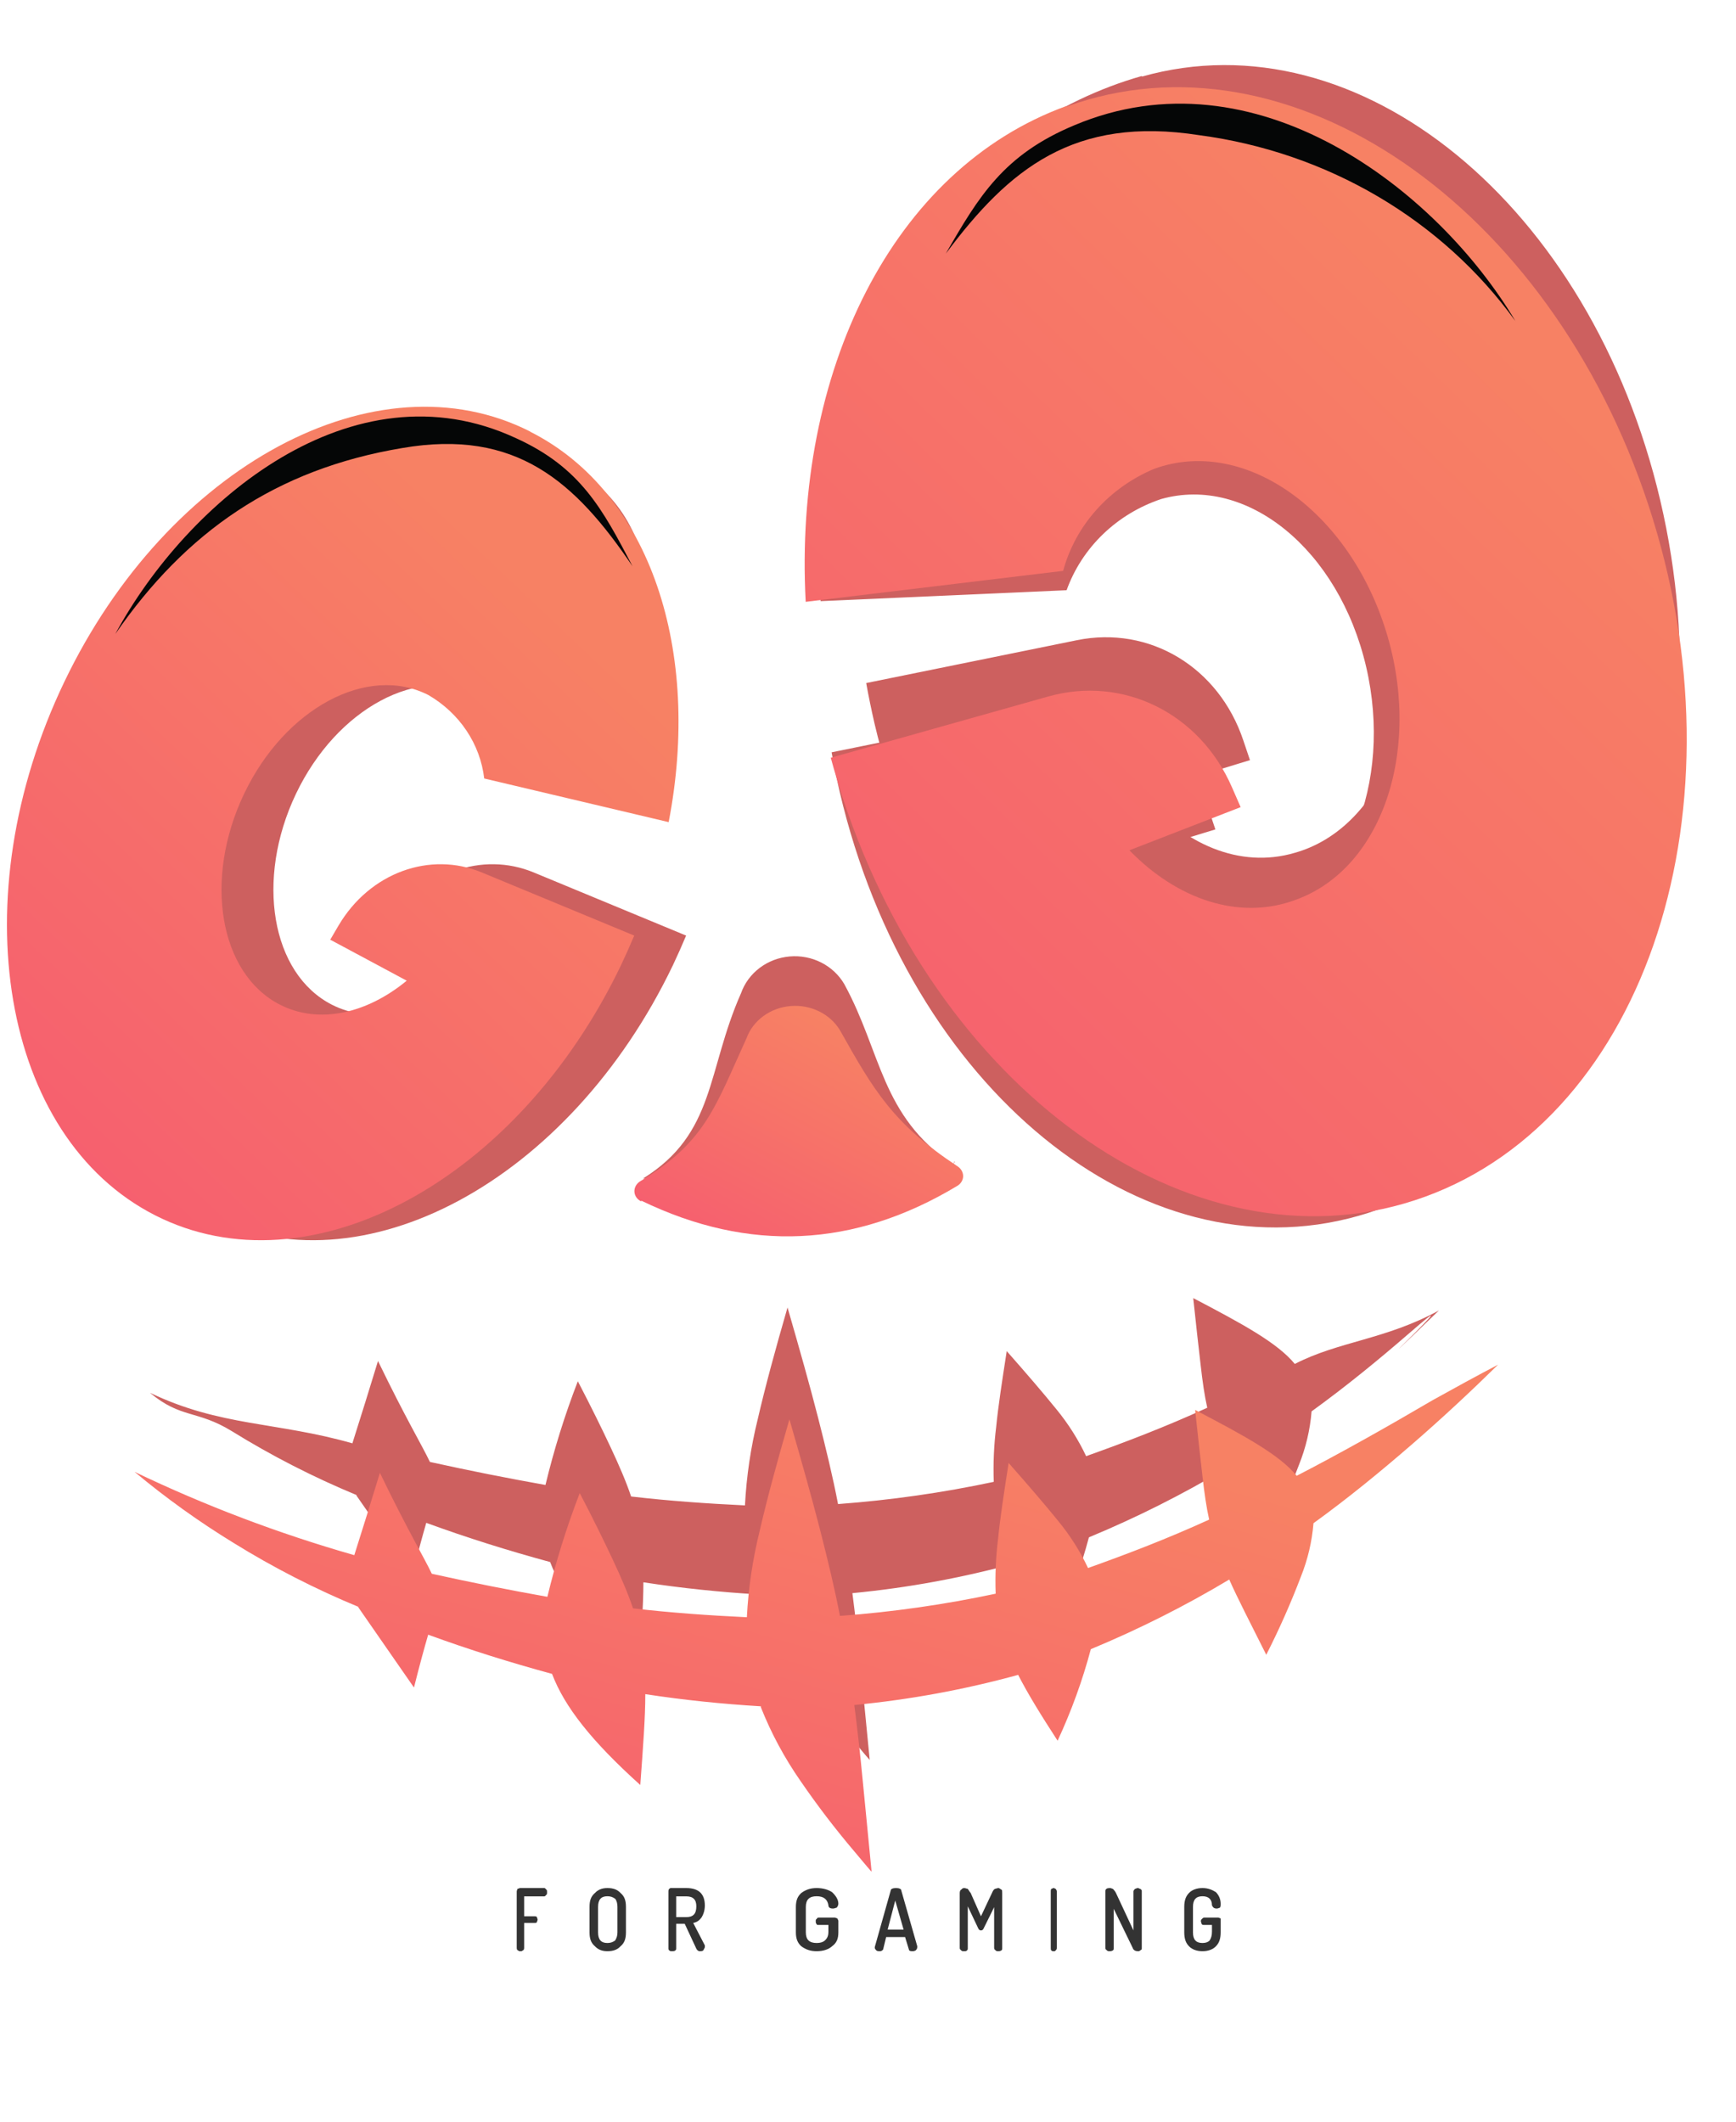 <svg width="81" height="99" viewBox="0 0 81 99" fill="none" xmlns="http://www.w3.org/2000/svg">
<path fill-rule="evenodd" clip-rule="evenodd" d="M16.62 69.767C17.483 71.004 18.347 72.263 19.227 73.523C19.494 72.456 19.712 71.672 19.889 71.057C21.778 71.749 23.716 72.356 25.669 72.886C26.25 74.422 27.518 76.028 29.786 78.072C29.916 76.297 30.02 74.96 30.02 73.831C31.813 74.107 33.621 74.292 35.413 74.399V74.445C35.894 75.658 36.517 76.815 37.27 77.895C38.045 79.026 38.88 80.118 39.772 81.168L40.378 81.89L40.58 82.121C40.426 80.499 40.281 79.094 40.16 77.818C40.039 76.543 39.91 75.406 39.772 74.338C42.36 74.09 44.919 73.619 47.417 72.932C47.869 73.815 48.475 74.799 49.258 76.005C49.899 74.625 50.418 73.196 50.808 71.733C53.043 70.806 55.202 69.72 57.266 68.484C57.661 69.375 58.218 70.443 58.993 71.995C59.598 70.808 60.137 69.593 60.608 68.353C60.929 67.552 61.128 66.711 61.197 65.856C62.812 64.688 64.338 63.436 65.775 62.191C67.211 60.947 67.051 61.178 65.524 62.683C64.492 63.701 67.139 61.147 67.139 61.147C64.647 62.51 62.465 62.583 60.414 63.643C59.607 62.66 57.992 61.784 55.675 60.57C55.805 61.815 55.918 62.791 56.015 63.643C56.111 64.496 56.2 65.111 56.329 65.687C54.4 66.57 52.511 67.293 50.678 67.946C50.309 67.166 49.843 66.431 49.29 65.756C48.668 64.988 47.901 64.097 46.973 63.044C46.755 64.45 46.578 65.595 46.481 66.578C46.375 67.43 46.337 68.287 46.368 69.144C43.975 69.654 41.547 70 39.102 70.181C38.86 68.921 38.545 67.615 38.166 66.133C37.786 64.65 37.318 62.99 36.745 61.008C36.164 63.013 35.704 64.711 35.356 66.217C35.029 67.539 34.829 68.886 34.759 70.243C32.991 70.158 31.223 70.035 29.447 69.828C29.213 69.129 28.89 68.384 28.487 67.523C28.083 66.663 27.582 65.641 26.961 64.45C26.35 66.031 25.846 67.648 25.451 69.29C23.683 68.975 21.899 68.622 20.059 68.215C19.695 67.446 18.937 66.194 17.637 63.505C17.239 64.811 16.84 66.092 16.442 67.347C12.912 66.338 10.289 66.567 6.997 64.988C8.45 66.202 9.189 65.782 10.815 66.778C12.67 67.927 14.622 68.927 16.652 69.767" fill="#CD605F"/>
<path fill-rule="evenodd" clip-rule="evenodd" d="M30.004 54.99C35.641 57.765 38.481 56.921 44.132 54.606C44.221 54.551 44.483 54.311 44.535 54.222C44.532 54.324 44.587 54.133 44.535 54.222C44.536 54.12 44.583 54.313 44.535 54.222C44.487 54.131 44.531 54.391 44.445 54.33C41.1 52.051 41.139 49.127 39.401 45.933C39.153 45.501 38.779 45.148 38.325 44.916C37.872 44.684 37.358 44.585 36.846 44.629C36.334 44.673 35.847 44.859 35.444 45.164C35.04 45.469 34.738 45.881 34.574 46.348C32.968 49.974 33.393 52.881 30.004 54.99C30.004 54.99 32.011 55.454 30.229 54.833C32.464 55.612 30.961 55.044 30.961 55.044C30.961 55.044 33.535 55.532 30.811 54.99C30.873 55.083 29.902 54.94 30.004 54.99Z" fill="#CD605F"/>
<path fill-rule="evenodd" clip-rule="evenodd" d="M29.92 56.023C34.945 58.455 39.861 58.225 44.667 55.334C44.748 55.286 44.815 55.22 44.862 55.143C44.91 55.065 44.936 54.978 44.939 54.889C44.94 54.8 44.918 54.712 44.875 54.632C44.832 54.552 44.769 54.483 44.691 54.43C41.665 52.435 40.771 50.879 39.198 48.084C38.974 47.706 38.636 47.397 38.225 47.194C37.815 46.991 37.35 46.904 36.887 46.943C36.424 46.981 35.983 47.144 35.618 47.411C35.253 47.678 34.979 48.038 34.831 48.447C33.377 51.62 32.938 53.273 29.872 55.119C29.787 55.171 29.716 55.243 29.669 55.327C29.621 55.411 29.598 55.506 29.601 55.601C29.605 55.697 29.637 55.79 29.693 55.871C29.75 55.952 29.828 56.017 29.92 56.06" fill="url(#paint0_linear_1_258)"/>
<g filter="url(#filter0_i_1_258)">
<path fill-rule="evenodd" clip-rule="evenodd" d="M25.968 17.355C18.799 13.713 10.258 17.721 5.423 27.816C0.587 37.911 2.484 49.059 9.661 52.708C16.837 56.357 26.565 51.125 31.401 41.03C31.619 40.569 31.82 40.116 32.014 39.655L24.91 36.712C22.488 35.706 19.679 36.712 18.218 39.186L17.831 39.847L21.399 41.76C19.534 43.297 17.306 43.804 15.489 42.882C12.656 41.437 11.905 37.035 13.81 33.04C15.715 29.045 19.574 26.986 22.408 28.43C23.126 28.847 23.735 29.415 24.187 30.09C24.639 30.765 24.922 31.53 25.015 32.325L30.408 33.873C30.408 25.422 31.619 20.205 25.968 17.355Z" fill="#CD605F"/>
</g>
<path fill-rule="evenodd" clip-rule="evenodd" d="M53.277 3.575C63.406 0.709 74.232 9.569 77.468 23.356C80.703 37.143 75.109 50.638 64.988 53.504C54.867 56.371 44.033 47.518 40.797 33.731C40.657 33.113 40.526 32.488 40.416 31.872L50.249 29.872C53.628 29.184 56.869 31.121 58.015 34.557L58.322 35.469L53.248 37.02C55.176 39.39 57.853 40.551 60.416 39.792C64.424 38.663 66.629 33.322 65.354 27.869C64.079 22.417 59.794 18.925 55.793 20.055C54.772 20.396 53.844 20.957 53.08 21.694C52.316 22.43 51.735 23.324 51.381 24.308L37.673 24.308C38.001 14.008 45.357 5.781 53.28 3.546" fill="#CD605F"/>
<g filter="url(#filter1_i_1_258)">
<path fill-rule="evenodd" clip-rule="evenodd" d="M51.663 2.807C61.791 -0.06 72.617 8.8 75.853 22.587C79.089 36.375 73.494 49.869 63.373 52.736C53.252 55.603 42.418 46.75 39.182 32.962C39.042 32.344 38.911 31.72 38.802 31.104L48.634 29.104C52.013 28.415 55.254 30.353 56.401 33.788L56.708 34.701L51.633 36.252C53.562 38.621 56.238 39.782 58.801 39.024C62.809 37.895 65.015 32.554 63.74 27.101C62.465 21.648 58.179 18.157 54.178 19.286C53.157 19.628 52.23 20.188 51.466 20.925C50.702 21.662 50.121 22.556 49.767 23.54L38.285 24.05C38.612 13.751 43.742 5.013 51.665 2.777" fill="#CD605F"/>
</g>
<g filter="url(#filter2_i_1_258)">
<path fill-rule="evenodd" clip-rule="evenodd" d="M49.75 0.979C60.132 -2.8 72.289 5.528 76.915 19.572C81.54 33.616 76.866 48.06 66.493 51.84C56.12 55.62 43.954 47.299 39.328 33.255C39.126 32.625 38.933 31.987 38.763 31.357L48.91 28.499C52.398 27.516 55.974 29.268 57.484 32.74L57.887 33.662L52.697 35.675C54.933 37.98 57.847 38.971 60.471 37.98C64.58 36.489 66.42 30.773 64.596 25.219C62.771 19.664 57.96 16.384 53.859 17.874C52.817 18.31 51.893 18.965 51.156 19.79C50.419 20.615 49.889 21.589 49.605 22.637L37.593 24.082C37.019 13.372 41.629 3.899 49.75 0.949" fill="url(#paint1_linear_1_258)"/>
</g>
<g filter="url(#filter3_i_1_258)">
<path fill-rule="evenodd" clip-rule="evenodd" d="M24.741 16.138C17.572 12.496 7.837 17.721 3.001 27.816C-1.835 37.911 0.063 49.059 7.239 52.708C14.416 56.357 24.143 51.125 28.979 41.03C29.197 40.569 29.399 40.116 29.593 39.655L22.488 36.712C20.067 35.706 17.257 36.712 15.796 39.186L15.409 39.847L18.977 41.76C17.112 43.297 14.884 43.804 13.068 42.882C10.234 41.437 9.483 37.035 11.389 33.04C13.294 29.045 17.152 26.986 19.986 28.43C20.704 28.847 21.313 29.415 21.765 30.09C22.217 30.765 22.5 31.53 22.593 32.325L31.199 34.361C32.733 26.433 30.392 18.996 24.741 16.145" fill="url(#paint2_linear_1_258)"/>
</g>
<g filter="url(#filter4_d_1_258)">
<path fill-rule="evenodd" clip-rule="evenodd" d="M70.707 10.982C69.016 8.641 66.831 6.661 64.292 5.167C61.752 3.674 58.914 2.7 55.958 2.308C50.105 1.393 47.078 3.883 44.132 7.832C45.673 5.158 46.828 3.222 50.122 1.847C58.541 -1.71 67.026 4.797 70.707 10.982Z" fill="#050606"/>
</g>
<g filter="url(#filter5_d_1_258)">
<path fill-rule="evenodd" clip-rule="evenodd" d="M5.382 25.579C8.66 20.838 12.834 17.896 18.775 16.905C24.087 15.991 26.848 18.48 29.512 22.421C28.115 19.755 27.09 17.811 24.071 16.444C16.426 12.887 8.733 19.394 5.382 25.579Z" fill="#050606"/>
</g>
<g filter="url(#filter6_i_1_258)">
<path fill-rule="evenodd" clip-rule="evenodd" d="M16.709 70.985C17.572 72.222 18.436 73.482 19.316 74.742C19.582 73.674 19.8 72.891 19.978 72.276C21.867 72.968 23.805 73.574 25.758 74.105C26.339 75.641 27.607 77.247 29.875 79.29C30.004 77.516 30.109 76.179 30.109 75.05C31.901 75.326 33.71 75.51 35.502 75.618V75.664C35.983 76.876 36.606 78.034 37.359 79.114C38.134 80.244 38.969 81.337 39.861 82.387L40.467 83.109L40.668 83.339C40.515 81.718 40.37 80.312 40.249 79.037C40.128 77.762 39.998 76.624 39.861 75.557C42.449 75.309 45.008 74.838 47.506 74.151C47.958 75.034 48.563 76.018 49.347 77.224C49.988 75.844 50.507 74.415 50.897 72.952C53.132 72.025 55.291 70.939 57.355 69.702C57.75 70.594 58.307 71.661 59.082 73.213C59.687 72.027 60.225 70.811 60.697 69.572C61.018 68.771 61.217 67.93 61.286 67.075C62.901 65.907 64.426 64.655 65.863 63.41C67.3 62.166 68.64 60.913 69.9 59.676C68.874 60.214 67.865 60.767 66.856 61.328C64.669 62.611 62.553 63.802 60.503 64.862C59.696 63.879 58.081 63.003 55.764 61.789C55.894 63.034 56.007 64.009 56.103 64.862C56.2 65.715 56.289 66.329 56.418 66.906C54.489 67.789 52.6 68.511 50.767 69.165C50.398 68.384 49.932 67.649 49.379 66.975C48.757 66.207 47.99 65.315 47.062 64.263C46.844 65.669 46.666 66.814 46.57 67.797C46.464 68.648 46.426 69.506 46.457 70.363C44.064 70.873 41.636 71.219 39.191 71.4C38.949 70.14 38.634 68.834 38.255 67.351C37.875 65.869 37.407 64.209 36.834 62.227C36.253 64.232 35.792 65.93 35.445 67.436C35.118 68.758 34.918 70.105 34.848 71.462C33.08 71.377 31.312 71.254 29.536 71.047C29.302 70.348 28.979 69.602 28.576 68.742C28.172 67.882 27.671 66.86 27.05 65.669C26.439 67.25 25.935 68.867 25.54 70.509C23.772 70.194 21.988 69.841 20.148 69.433C19.784 68.665 19.026 67.413 17.726 64.724C17.328 66.03 16.929 67.31 16.531 68.565C13.001 67.557 9.57 66.256 6.279 64.678C7.732 65.892 9.278 67.001 10.904 67.997C12.759 69.146 14.711 70.146 16.741 70.985" fill="url(#paint3_linear_1_258)"/>
</g>
<path d="M24.11 90.89V88.253C24.11 88.215 24.141 88.176 24.141 88.137C24.172 88.137 24.235 88.098 24.267 88.098H25.399C25.431 88.098 25.462 88.137 25.494 88.176C25.525 88.176 25.525 88.253 25.525 88.292C25.525 88.331 25.525 88.408 25.494 88.408C25.462 88.447 25.431 88.486 25.399 88.486H24.456V89.416H24.959C24.991 89.416 25.022 89.416 25.053 89.455C25.053 89.494 25.085 89.533 25.085 89.572C25.085 89.61 25.053 89.649 25.053 89.688C25.022 89.727 24.991 89.727 24.959 89.727H24.456V90.89C24.456 90.967 24.424 91.006 24.393 91.006C24.361 91.045 24.33 91.045 24.298 91.045C24.235 91.045 24.204 91.045 24.172 91.006C24.141 91.006 24.11 90.967 24.11 90.89V90.89Z" fill="#333333"/>
<path d="M27.507 90.165V88.978C27.507 88.672 27.58 88.481 27.76 88.328C27.905 88.175 28.086 88.098 28.339 88.098C28.628 88.098 28.809 88.175 28.953 88.328C29.134 88.481 29.206 88.672 29.206 88.978V90.165C29.206 90.471 29.134 90.662 28.953 90.815C28.809 90.968 28.628 91.045 28.339 91.045C28.086 91.045 27.905 90.968 27.76 90.815C27.58 90.662 27.507 90.471 27.507 90.165ZM27.905 90.165C27.905 90.509 28.05 90.662 28.339 90.662C28.483 90.662 28.592 90.624 28.7 90.547C28.773 90.432 28.809 90.318 28.809 90.165V88.978C28.809 88.825 28.773 88.672 28.7 88.596C28.592 88.519 28.483 88.481 28.339 88.481C28.05 88.481 27.905 88.634 27.905 88.978V90.165Z" fill="#333333"/>
<path d="M31.188 90.89V88.253C31.188 88.215 31.188 88.176 31.225 88.137C31.225 88.137 31.261 88.098 31.297 88.098H32.02C32.598 88.098 32.887 88.37 32.887 88.912C32.887 89.145 32.815 89.339 32.743 89.455C32.634 89.61 32.526 89.688 32.345 89.727L32.887 90.773C32.887 90.812 32.887 90.812 32.887 90.851C32.887 90.89 32.851 90.928 32.815 91.006C32.779 91.045 32.707 91.045 32.634 91.045C32.598 91.045 32.526 91.006 32.49 90.928L31.948 89.765H31.55V90.89C31.55 90.967 31.55 90.967 31.514 91.006C31.478 91.045 31.405 91.045 31.369 91.045C31.297 91.045 31.261 91.045 31.225 91.006C31.188 90.967 31.188 90.967 31.188 90.89ZM31.55 89.455H32.02C32.345 89.455 32.49 89.3 32.49 88.951C32.49 88.641 32.345 88.486 32.02 88.486H31.55V89.455Z" fill="#333333"/>
<path d="M37.135 90.165V88.978C37.135 88.672 37.219 88.481 37.388 88.328C37.599 88.175 37.809 88.098 38.105 88.098C38.4 88.098 38.653 88.175 38.822 88.29C38.99 88.443 39.117 88.634 39.117 88.825C39.117 88.902 39.075 88.978 39.032 89.017C38.99 89.017 38.948 89.055 38.864 89.055C38.695 89.055 38.653 88.978 38.653 88.902C38.611 88.634 38.442 88.481 38.105 88.481C37.767 88.481 37.599 88.634 37.599 88.978V90.165C37.599 90.509 37.767 90.662 38.105 90.662C38.273 90.662 38.4 90.624 38.484 90.547C38.611 90.432 38.653 90.318 38.653 90.126V89.82H38.189C38.147 89.82 38.105 89.82 38.105 89.782C38.062 89.744 38.062 89.705 38.062 89.629C38.062 89.591 38.062 89.552 38.105 89.552C38.105 89.514 38.147 89.476 38.189 89.476H38.948C38.99 89.476 39.032 89.514 39.075 89.514C39.075 89.552 39.117 89.591 39.117 89.629V90.165C39.117 90.471 39.032 90.662 38.822 90.815C38.653 90.968 38.4 91.045 38.105 91.045C37.809 91.045 37.599 90.968 37.388 90.815C37.219 90.662 37.135 90.471 37.135 90.165Z" fill="#333333"/>
<path d="M40.816 90.89C40.816 90.851 40.816 90.851 40.816 90.851L41.559 88.215C41.559 88.137 41.665 88.098 41.807 88.098C41.948 88.098 42.054 88.137 42.054 88.215L42.798 90.812C42.798 90.851 42.798 90.851 42.798 90.851C42.798 90.928 42.762 90.967 42.727 91.006C42.656 91.045 42.621 91.045 42.55 91.045C42.444 91.045 42.408 91.006 42.408 90.967L42.231 90.386H41.346L41.205 90.967C41.17 91.006 41.134 91.045 41.063 91.045C40.993 91.045 40.922 91.045 40.886 91.006C40.851 90.967 40.816 90.928 40.816 90.89ZM41.417 90.037H42.161L41.771 88.68L41.417 90.037Z" fill="#333333"/>
<path d="M44.78 90.89V88.331C44.78 88.253 44.814 88.176 44.848 88.176C44.882 88.137 44.916 88.098 44.985 88.098C45.053 88.098 45.121 88.137 45.156 88.137C45.19 88.176 45.224 88.253 45.292 88.331L45.771 89.416L46.283 88.331C46.318 88.253 46.352 88.176 46.42 88.137C46.454 88.137 46.523 88.098 46.591 88.098C46.625 88.098 46.659 88.137 46.728 88.176C46.762 88.176 46.762 88.253 46.762 88.331V90.89C46.762 90.967 46.762 90.967 46.728 91.006C46.659 91.045 46.625 91.045 46.591 91.045C46.523 91.045 46.488 91.045 46.454 91.006C46.42 90.967 46.386 90.967 46.386 90.89V88.99L45.907 89.959C45.873 90.037 45.839 90.075 45.771 90.075C45.703 90.075 45.668 90.037 45.634 89.959L45.156 88.951V90.89C45.156 90.967 45.156 90.967 45.121 91.006C45.087 91.045 45.053 91.045 44.985 91.045C44.916 91.045 44.882 91.045 44.848 91.006C44.814 90.967 44.78 90.967 44.78 90.89Z" fill="#333333"/>
<path d="M49.027 90.89V88.253C49.027 88.215 49.027 88.176 49.053 88.137C49.079 88.137 49.13 88.098 49.156 88.098C49.207 88.098 49.233 88.137 49.259 88.137C49.285 88.176 49.31 88.215 49.31 88.253V90.89C49.31 90.967 49.285 90.967 49.259 91.006C49.233 91.045 49.207 91.045 49.156 91.045C49.13 91.045 49.079 91.045 49.053 91.006C49.027 90.967 49.027 90.967 49.027 90.89Z" fill="#333333"/>
<path d="M51.575 90.89V88.253C51.575 88.137 51.646 88.098 51.788 88.098C51.859 88.098 51.894 88.137 51.929 88.137C51.965 88.176 52.036 88.253 52.071 88.331L52.885 90.075V88.253C52.885 88.215 52.92 88.176 52.956 88.137C52.991 88.137 53.027 88.098 53.097 88.098C53.133 88.098 53.168 88.137 53.204 88.137C53.274 88.176 53.274 88.215 53.274 88.253V90.89C53.274 90.967 53.274 90.967 53.204 91.006C53.168 91.045 53.133 91.045 53.097 91.045C52.991 91.045 52.885 91.006 52.85 90.89L51.965 89.067V90.89C51.965 90.967 51.965 90.967 51.929 91.006C51.859 91.045 51.823 91.045 51.788 91.045C51.717 91.045 51.682 91.045 51.646 91.006C51.611 90.967 51.575 90.967 51.575 90.89Z" fill="#333333"/>
<path d="M55.256 90.165V88.978C55.256 88.672 55.33 88.481 55.478 88.328C55.626 88.175 55.847 88.098 56.106 88.098C56.364 88.098 56.549 88.175 56.734 88.29C56.882 88.443 56.955 88.634 56.955 88.825C56.955 88.902 56.955 88.978 56.918 89.017C56.882 89.017 56.845 89.055 56.771 89.055C56.623 89.055 56.586 88.978 56.549 88.902C56.549 88.634 56.401 88.481 56.106 88.481C55.81 88.481 55.663 88.634 55.663 88.978V90.165C55.663 90.509 55.81 90.662 56.106 90.662C56.254 90.662 56.364 90.624 56.438 90.547C56.512 90.432 56.549 90.318 56.549 90.126V89.82H56.18C56.143 89.82 56.106 89.82 56.069 89.782C56.069 89.744 56.032 89.705 56.032 89.629C56.032 89.591 56.069 89.552 56.069 89.552C56.106 89.514 56.143 89.476 56.18 89.476H56.845C56.882 89.476 56.918 89.514 56.955 89.514C56.955 89.552 56.955 89.591 56.955 89.629V90.165C56.955 90.471 56.882 90.662 56.734 90.815C56.586 90.968 56.364 91.045 56.106 91.045C55.847 91.045 55.626 90.968 55.478 90.815C55.33 90.662 55.256 90.471 55.256 90.165Z" fill="#333333"/>
<defs>
<filter id="filter0_i_1_258" x="2.746" y="16.033" width="29.268" height="41.838" filterUnits="userSpaceOnUse" color-interpolation-filters="sRGB">
<feFlood flood-opacity="0" result="BackgroundImageFix"/>
<feBlend mode="normal" in="SourceGraphic" in2="BackgroundImageFix" result="shape"/>
<feColorMatrix in="SourceAlpha" type="matrix" values="0 0 0 0 0 0 0 0 0 0 0 0 0 0 0 0 0 0 127 0" result="hardAlpha"/>
<feOffset dy="4"/>
<feGaussianBlur stdDeviation="2"/>
<feComposite in2="hardAlpha" operator="arithmetic" k2="-1" k3="1"/>
<feColorMatrix type="matrix" values="0 0 0 0 0 0 0 0 0 0 0 0 0 0 0 0 0 0 0.25 0"/>
<feBlend mode="normal" in2="shape" result="effect1_innerShadow_1_258"/>
</filter>
<filter id="filter1_i_1_258" x="38.285" y="2.268" width="38.486" height="55.007" filterUnits="userSpaceOnUse" color-interpolation-filters="sRGB">
<feFlood flood-opacity="0" result="BackgroundImageFix"/>
<feBlend mode="normal" in="SourceGraphic" in2="BackgroundImageFix" result="shape"/>
<feColorMatrix in="SourceAlpha" type="matrix" values="0 0 0 0 0 0 0 0 0 0 0 0 0 0 0 0 0 0 127 0" result="hardAlpha"/>
<feOffset dy="4"/>
<feGaussianBlur stdDeviation="2"/>
<feComposite in2="hardAlpha" operator="arithmetic" k2="-1" k3="1"/>
<feColorMatrix type="matrix" values="0 0 0 0 0 0 0 0 0 0 0 0 0 0 0 0 0 0 0.25 0"/>
<feBlend mode="normal" in2="shape" result="effect1_innerShadow_1_258"/>
</filter>
<filter id="filter2_i_1_258" x="37.545" y="0.068" width="41.156" height="56.683" filterUnits="userSpaceOnUse" color-interpolation-filters="sRGB">
<feFlood flood-opacity="0" result="BackgroundImageFix"/>
<feBlend mode="normal" in="SourceGraphic" in2="BackgroundImageFix" result="shape"/>
<feColorMatrix in="SourceAlpha" type="matrix" values="0 0 0 0 0 0 0 0 0 0 0 0 0 0 0 0 0 0 127 0" result="hardAlpha"/>
<feOffset dy="4"/>
<feGaussianBlur stdDeviation="2"/>
<feComposite in2="hardAlpha" operator="arithmetic" k2="-1" k3="1"/>
<feColorMatrix type="matrix" values="0 0 0 0 0 0 0 0 0 0 0 0 0 0 0 0 0 0 0.25 0"/>
<feBlend mode="normal" in2="shape" result="effect1_innerShadow_1_258"/>
</filter>
<filter id="filter3_i_1_258" x="0.325" y="14.979" width="31.334" height="42.891" filterUnits="userSpaceOnUse" color-interpolation-filters="sRGB">
<feFlood flood-opacity="0" result="BackgroundImageFix"/>
<feBlend mode="normal" in="SourceGraphic" in2="BackgroundImageFix" result="shape"/>
<feColorMatrix in="SourceAlpha" type="matrix" values="0 0 0 0 0 0 0 0 0 0 0 0 0 0 0 0 0 0 127 0" result="hardAlpha"/>
<feOffset dy="4"/>
<feGaussianBlur stdDeviation="2"/>
<feComposite in2="hardAlpha" operator="arithmetic" k2="-1" k3="1"/>
<feColorMatrix type="matrix" values="0 0 0 0 0 0 0 0 0 0 0 0 0 0 0 0 0 0 0.25 0"/>
<feBlend mode="normal" in2="shape" result="effect1_innerShadow_1_258"/>
</filter>
<filter id="filter4_d_1_258" x="40.132" y="0.837" width="34.575" height="18.145" filterUnits="userSpaceOnUse" color-interpolation-filters="sRGB">
<feFlood flood-opacity="0" result="BackgroundImageFix"/>
<feColorMatrix in="SourceAlpha" type="matrix" values="0 0 0 0 0 0 0 0 0 0 0 0 0 0 0 0 0 0 127 0" result="hardAlpha"/>
<feOffset dy="4"/>
<feGaussianBlur stdDeviation="2"/>
<feComposite in2="hardAlpha" operator="out"/>
<feColorMatrix type="matrix" values="0 0 0 0 0 0 0 0 0 0 0 0 0 0 0 0 0 0 0.25 0"/>
<feBlend mode="normal" in2="BackgroundImageFix" result="effect1_dropShadow_1_258"/>
<feBlend mode="normal" in="SourceGraphic" in2="effect1_dropShadow_1_258" result="shape"/>
</filter>
<filter id="filter5_d_1_258" x="1.382" y="15.434" width="32.129" height="18.145" filterUnits="userSpaceOnUse" color-interpolation-filters="sRGB">
<feFlood flood-opacity="0" result="BackgroundImageFix"/>
<feColorMatrix in="SourceAlpha" type="matrix" values="0 0 0 0 0 0 0 0 0 0 0 0 0 0 0 0 0 0 127 0" result="hardAlpha"/>
<feOffset dy="4"/>
<feGaussianBlur stdDeviation="2"/>
<feComposite in2="hardAlpha" operator="out"/>
<feColorMatrix type="matrix" values="0 0 0 0 0 0 0 0 0 0 0 0 0 0 0 0 0 0 0.25 0"/>
<feBlend mode="normal" in2="BackgroundImageFix" result="effect1_dropShadow_1_258"/>
<feBlend mode="normal" in="SourceGraphic" in2="effect1_dropShadow_1_258" result="shape"/>
</filter>
<filter id="filter6_i_1_258" x="6.279" y="59.676" width="63.621" height="27.663" filterUnits="userSpaceOnUse" color-interpolation-filters="sRGB">
<feFlood flood-opacity="0" result="BackgroundImageFix"/>
<feBlend mode="normal" in="SourceGraphic" in2="BackgroundImageFix" result="shape"/>
<feColorMatrix in="SourceAlpha" type="matrix" values="0 0 0 0 0 0 0 0 0 0 0 0 0 0 0 0 0 0 127 0" result="hardAlpha"/>
<feOffset dy="4"/>
<feGaussianBlur stdDeviation="2"/>
<feComposite in2="hardAlpha" operator="arithmetic" k2="-1" k3="1"/>
<feColorMatrix type="matrix" values="0 0 0 0 0 0 0 0 0 0 0 0 0 0 0 0 0 0 0.25 0"/>
<feBlend mode="normal" in2="shape" result="effect1_innerShadow_1_258"/>
</filter>
<linearGradient id="paint0_linear_1_258" x1="34.491" y1="58.74" x2="40.025" y2="48.409" gradientUnits="userSpaceOnUse">
<stop stop-color="#F65F6F"/>
<stop offset="1" stop-color="#F78164"/>
</linearGradient>
<linearGradient id="paint1_linear_1_258" x1="50.666" y1="57.895" x2="83.217" y2="24.607" gradientUnits="userSpaceOnUse">
<stop stop-color="#F65F6F"/>
<stop offset="1" stop-color="#F78164"/>
</linearGradient>
<linearGradient id="paint2_linear_1_258" x1="10.315" y1="57.667" x2="34.317" y2="32.353" gradientUnits="userSpaceOnUse">
<stop stop-color="#F65F6F"/>
<stop offset="1" stop-color="#F78164"/>
</linearGradient>
<linearGradient id="paint3_linear_1_258" x1="26.562" y1="85.65" x2="34.252" y2="58.585" gradientUnits="userSpaceOnUse">
<stop stop-color="#F65F6F"/>
<stop offset="1" stop-color="#F78164"/>
</linearGradient>
</defs>
</svg>
